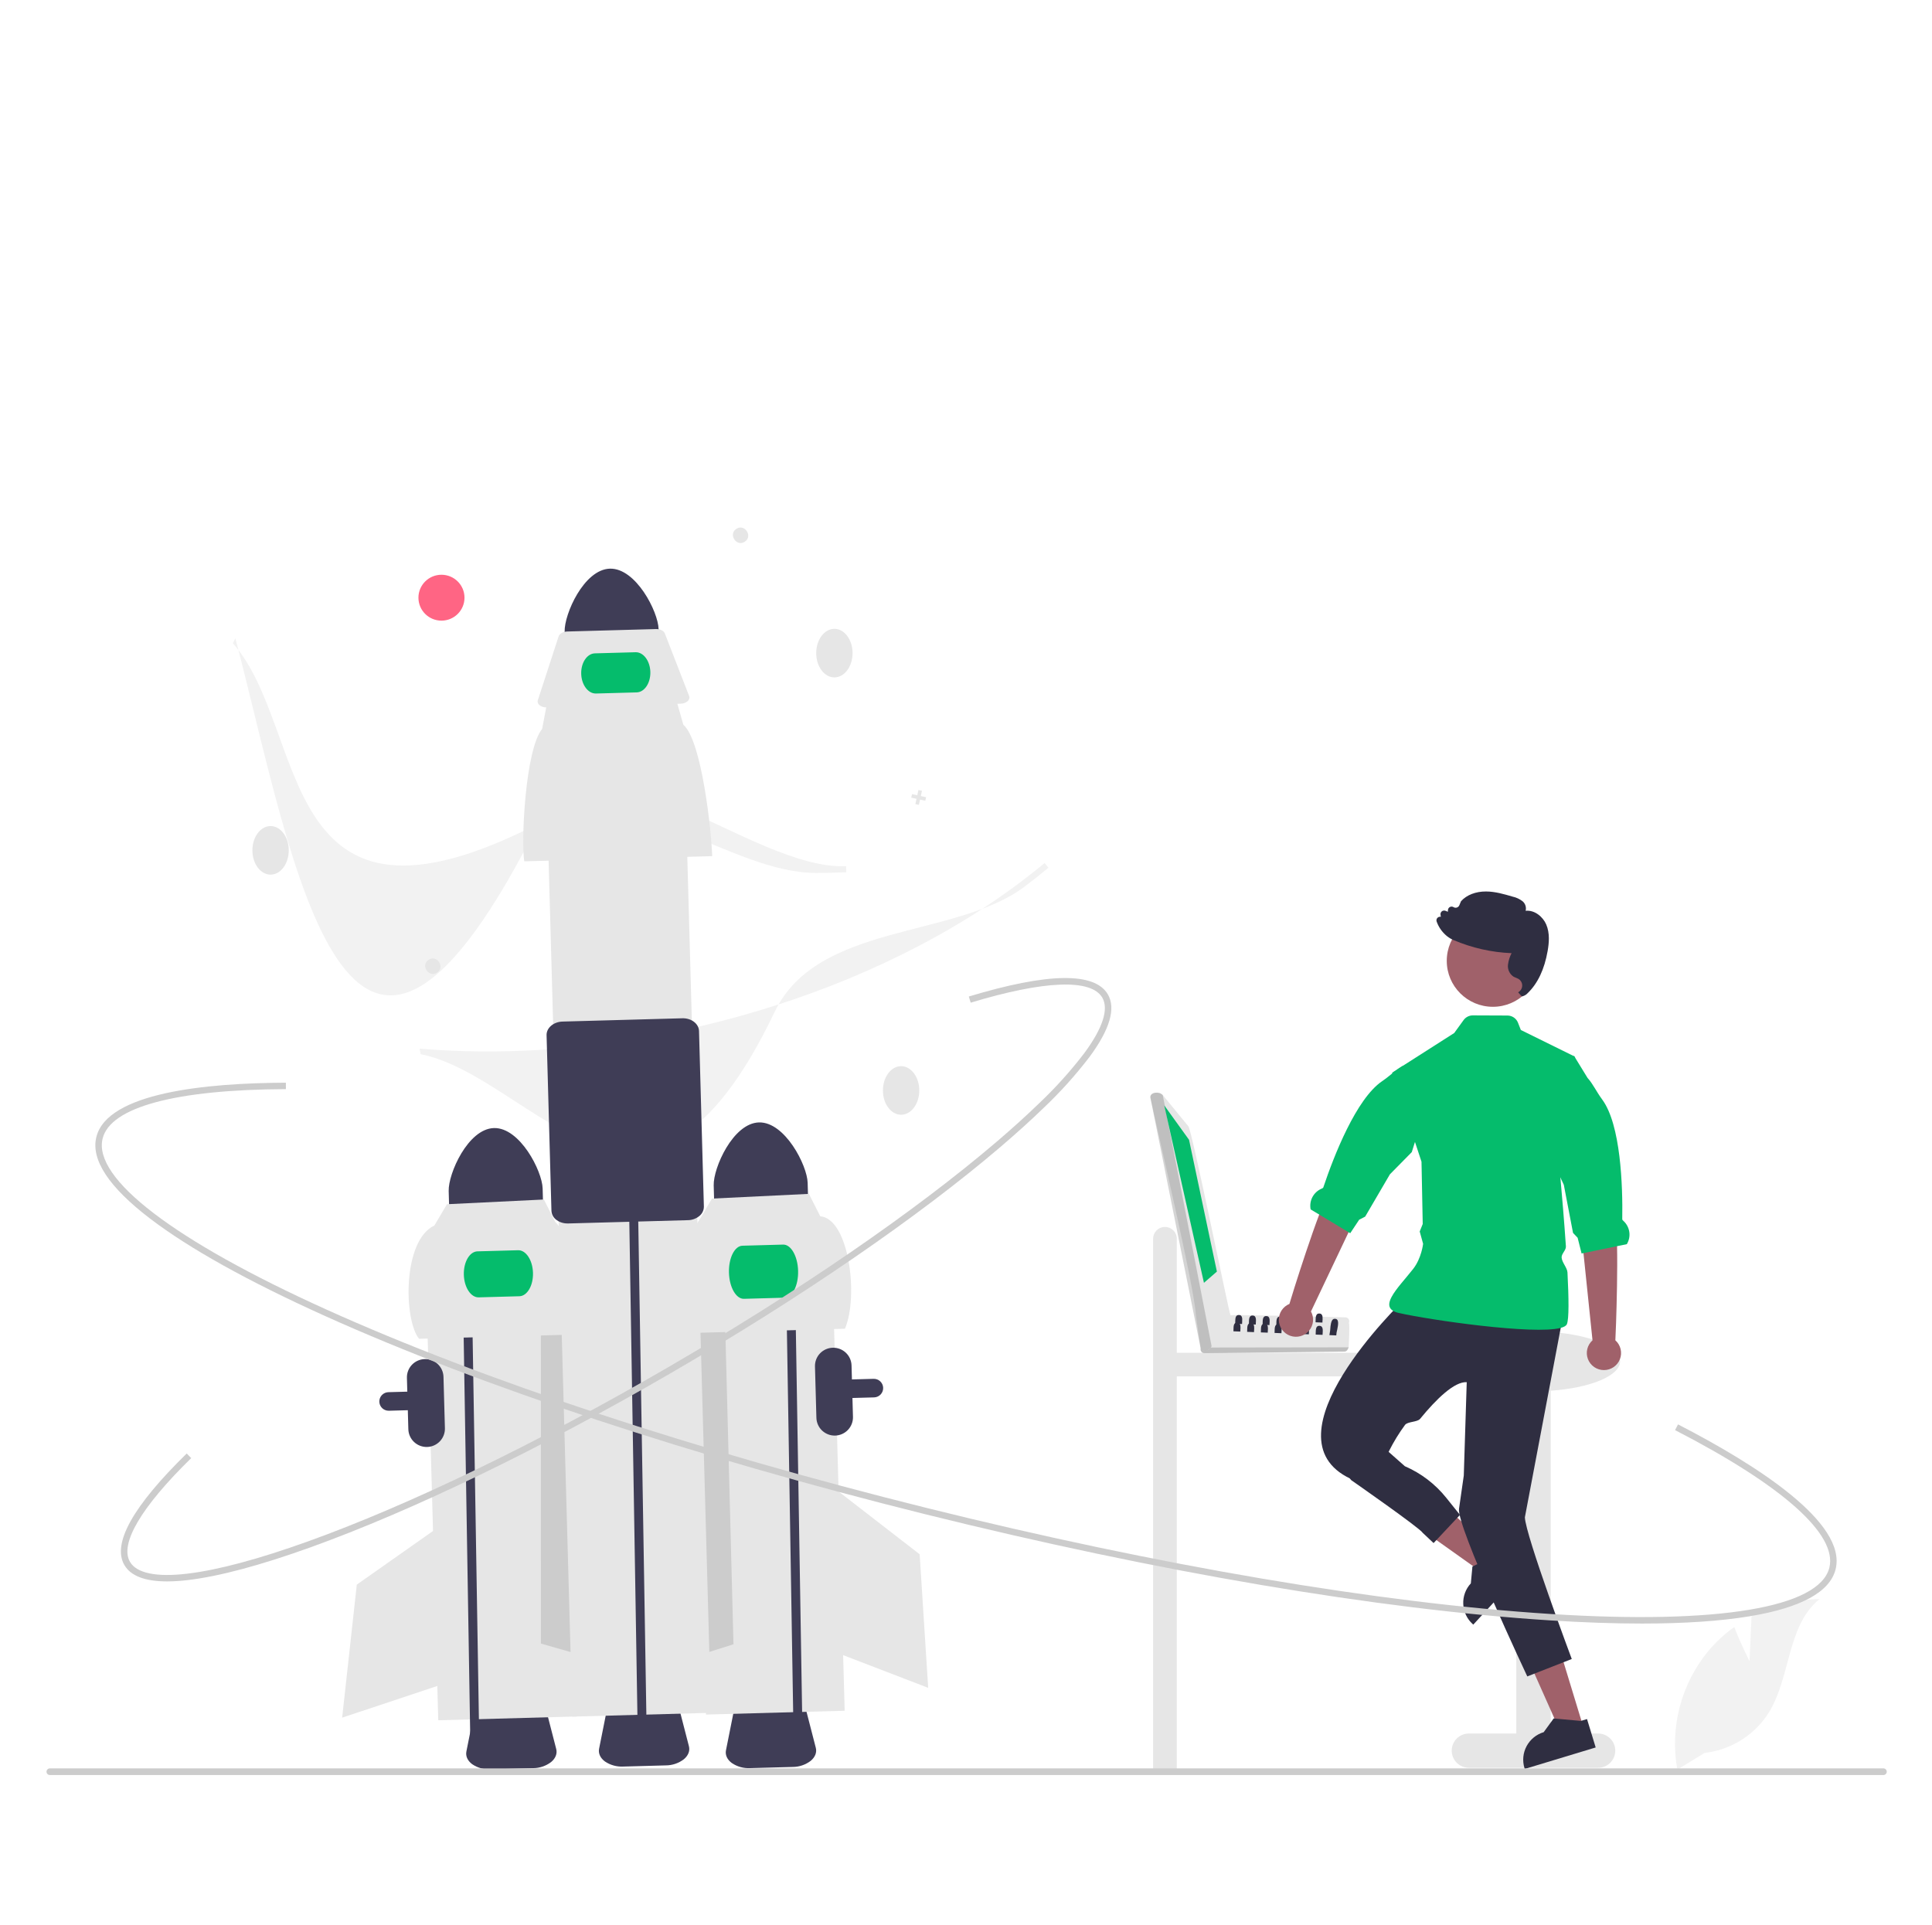 <svg width="803" height="800" viewBox="0 0 803 800" fill="none" xmlns="http://www.w3.org/2000/svg">
<rect width="803" height="800" fill="white"/>
<g clip-path="url(#clip0_403_2118)">
<path d="M484.193 509.957C485.497 509.957 486.749 510.473 487.671 511.392C488.594 512.312 489.112 513.558 489.112 514.858V562.268H583.472C584.777 562.268 586.028 562.785 586.951 563.704C587.873 564.623 588.391 565.869 588.391 567.169C588.391 568.469 587.873 569.715 586.951 570.635C586.028 571.554 584.777 572.07 583.472 572.07H489.112V736.026H479.273V514.858C479.273 513.558 479.792 512.312 480.714 511.392C481.637 510.473 482.888 509.957 484.193 509.957Z" fill="#E6E6E6"/>
<path d="M221.598 734.912L203.859 735.4C201.165 735.538 198.499 734.794 196.27 733.28C194.343 731.853 193.46 729.923 193.847 727.985L197.338 710.509C197.996 707.212 202.051 704.719 206.979 704.584L216.775 704.314C221.704 704.179 225.891 706.444 226.731 709.7L231.184 726.958C231.678 728.872 230.903 730.847 229.058 732.378C226.916 734.012 224.296 734.902 221.598 734.912Z" fill="#3F3D56"/>
<path d="M329.488 734.416L311.75 734.904C309.056 735.042 306.39 734.298 304.16 732.784C302.234 731.357 301.35 729.427 301.738 727.489L305.228 710.013C305.886 706.716 309.942 704.223 314.87 704.088L324.666 703.818C329.595 703.683 333.782 705.948 334.621 709.204L339.075 726.462C339.569 728.376 338.793 730.351 336.949 731.882C334.806 733.516 332.186 734.406 329.488 734.416Z" fill="#3F3D56"/>
<path d="M160.005 586.049C159.195 585.701 158.528 585.088 158.115 584.311C157.702 583.535 157.567 582.64 157.734 581.777C157.9 580.914 158.357 580.133 159.03 579.564C159.702 578.994 160.549 578.671 161.432 578.647L363.092 573.099C363.601 573.085 364.107 573.171 364.582 573.352C365.057 573.532 365.492 573.805 365.861 574.153C366.231 574.501 366.528 574.918 366.735 575.381C366.943 575.843 367.057 576.342 367.071 576.849V576.849C367.098 577.872 366.717 578.863 366.011 579.606C365.306 580.35 364.333 580.783 363.306 580.813L363.306 580.813L161.645 586.36C161.082 586.377 160.522 586.271 160.005 586.049Z" fill="#3F3D56"/>
<path d="M234.425 519.539L176.781 521.125L182.155 715.019L239.8 713.433L234.425 519.539Z" fill="#E6E6E6"/>
<path d="M235.886 516.055L224.805 546.127L224.815 683.137L238.317 686.995L235.886 516.055Z" fill="#CCCCCC"/>
<path d="M205.302 468.867C194.518 469.172 186.29 487.765 186.488 495.021L186.852 508.157L225.901 507.083L225.537 493.947C225.333 486.691 216.087 468.578 205.302 468.867Z" fill="#3F3D56"/>
<path d="M177.53 601.421C175.515 601.474 173.561 600.729 172.097 599.349C170.633 597.969 169.778 596.066 169.72 594.059L169.128 572.682C169.072 570.674 169.82 568.726 171.205 567.267C172.591 565.808 174.502 564.957 176.518 564.901C178.533 564.846 180.488 565.59 181.953 566.971C183.417 568.352 184.271 570.255 184.327 572.263L184.92 593.641C184.973 595.648 184.225 597.595 182.84 599.053C181.454 600.512 179.545 601.363 177.53 601.421Z" fill="#3F3D56"/>
<path d="M192.156 521.583L191.883 507.455L195.602 507.363L195.875 521.446L199.246 726.7L195.526 726.802" fill="#3F3D56"/>
<path d="M241.033 554.62L174.186 556.459C167.801 548.702 167.221 515.655 180.546 509.365L185.771 500.526L226.058 498.566L230.766 507.874C237.394 513.493 240.812 546.334 241.033 554.62Z" fill="#E6E6E6"/>
<path d="M215.873 538.77L198.969 539.235C195.707 539.325 192.933 535.109 192.787 529.838C192.641 524.567 195.177 520.205 198.439 520.115L215.343 519.65C218.605 519.56 221.379 523.776 221.525 529.047C221.671 534.318 219.135 538.681 215.873 538.77Z" fill="#05BC6C"/>
<path d="M183.144 634.109L148.298 658.632L142.211 713.922L182.86 700.392L183.144 634.109Z" fill="#E6E6E6"/>
<path d="M345.699 517.164L288.055 518.75L293.429 712.644L351.073 711.058L345.699 517.164Z" fill="#E6E6E6"/>
<path d="M289.438 516.703L301.298 546.479L304.857 683.443L291.46 687.648L289.438 516.703Z" fill="#CCCCCC"/>
<path d="M374.524 463.332C378.697 463.332 382.08 458.813 382.08 453.238C382.08 447.664 378.697 443.145 374.524 443.145C370.351 443.145 366.969 447.664 366.969 453.238C366.969 458.813 370.351 463.332 374.524 463.332Z" fill="#E6E6E6"/>
<path d="M315.451 466.523C304.667 466.828 296.438 485.422 296.636 492.677L297 505.813L336.05 504.739L335.685 491.603C335.481 484.348 326.236 466.235 315.451 466.523Z" fill="#3F3D56"/>
<path d="M326.617 526.006L326.344 511.878L330.063 511.785L330.336 525.868L333.707 731.122L329.987 731.225" fill="#3F3D56"/>
<path d="M351.187 552.276L284.341 554.116C283.175 547.097 284.683 514.345 290.701 507.022L295.926 498.182L336.213 496.223L340.921 505.53C352.815 506.496 356.976 538.68 351.187 552.276Z" fill="#E6E6E6"/>
<path d="M326.104 539.377L309.199 539.842C305.937 539.931 303.145 535.053 302.977 528.969C302.808 522.885 305.325 517.861 308.587 517.771L325.492 517.306C328.754 517.216 331.545 522.094 331.714 528.178C331.883 534.263 329.366 539.287 326.104 539.377Z" fill="#05BC6C"/>
<path d="M348.549 619.938L382.235 646.017L385.782 701.528L345.797 686.163L348.549 619.938Z" fill="#E6E6E6"/>
<path d="M339.141 362.829C302.996 362.829 261.456 322.868 224.703 341.854C113.425 399.34 128.743 303.146 96.773 267.371L97.823 265.273C122.025 357.248 143.924 503.806 225.186 339.415C245.542 298.235 312.351 361.887 351.676 360.009L351.744 362.53C347.591 362.73 343.39 362.829 339.141 362.829Z" fill="#F2F2F2"/>
<path d="M425.897 368.482C397.084 390.224 339.752 383.356 321.96 420.598C268.092 533.359 222.006 447.462 174.841 438.173L174.406 435.87C221.622 439.772 272.268 433.718 320.867 418.363C364.786 404.488 403.97 383.847 434.181 358.695L435.763 360.664C432.574 363.321 429.285 365.927 425.897 368.482Z" fill="#F2F2F2"/>
<path d="M112.462 363.531C116.634 363.531 120.017 359.012 120.017 353.437C120.017 347.863 116.634 343.344 112.462 343.344C108.289 343.344 104.906 347.863 104.906 353.437C104.906 359.012 108.289 363.531 112.462 363.531Z" fill="#E6E6E6"/>
<path d="M346.798 281.554C350.97 281.554 354.353 277.035 354.353 271.461C354.353 265.886 350.97 261.367 346.798 261.367C342.625 261.367 339.242 265.886 339.242 271.461C339.242 277.035 342.625 281.554 346.798 281.554Z" fill="#E6E6E6"/>
<path d="M181.637 404.27C178.183 406.563 174.647 401.106 178.168 398.915C181.622 396.622 185.157 402.079 181.637 404.27Z" fill="#E6E6E6"/>
<path d="M309.535 225.165C306.081 227.458 302.546 222 306.066 219.809C309.52 217.517 313.056 222.974 309.535 225.165Z" fill="#E6E6E6"/>
<path d="M384.916 331.354L382.719 330.873L383.2 328.683L381.735 328.363L381.253 330.554L379.055 330.074L378.734 331.534L380.932 332.014L380.451 334.203L381.916 334.523L382.398 332.333L384.595 332.813L384.916 331.354Z" fill="#E6E6E6"/>
<path d="M183.486 257.964C188.773 257.964 193.059 253.694 193.059 248.427C193.059 243.16 188.773 238.891 183.486 238.891C178.2 238.891 173.914 243.16 173.914 248.427C173.914 253.694 178.2 257.964 183.486 257.964Z" fill="#FF6584"/>
<path d="M253.498 236.359C242.713 236.664 234.485 255.258 234.683 262.513L235.047 275.649L274.096 274.575L273.732 261.439C273.528 254.184 264.282 236.071 253.498 236.359Z" fill="#3F3D56"/>
<path d="M276.754 733.768L259.016 734.256C256.321 734.394 253.656 733.649 251.426 732.136C249.5 730.708 248.616 728.779 249.003 726.841L252.494 709.364C253.152 706.067 257.207 703.575 262.136 703.439L271.932 703.17C276.86 703.034 281.047 705.3 281.887 708.556L286.34 725.813C286.834 727.727 286.059 729.703 284.215 731.234C282.072 732.867 279.452 733.757 276.754 733.768Z" fill="#3F3D56"/>
<path d="M284.66 319.981L227.016 321.566L237.879 713.501L295.523 711.915L284.66 319.981Z" fill="#E6E6E6"/>
<path d="M261.593 509.7L261.32 495.572L265.039 495.48L265.312 509.563L268.683 714.817L264.963 714.919" fill="#3F3D56"/>
<path d="M296.007 355.851L217.902 358C216.54 349.799 218.302 311.531 225.333 302.974L227.26 292.761L281.19 291.277L284.011 301.232C291.756 307.797 295.749 346.169 296.007 355.851Z" fill="#E6E6E6"/>
<path d="M282.895 292.484L227.242 294.015C225.188 294.071 223.492 292.997 223.454 291.615C223.449 291.415 223.478 291.217 223.54 291.028L232.185 264.496C232.555 263.36 234.028 262.526 235.748 262.478L272.655 261.463C274.375 261.416 275.893 262.168 276.325 263.282L286.426 289.298C286.943 290.629 285.75 292.013 283.761 292.391C283.475 292.445 283.186 292.476 282.895 292.484Z" fill="#E6E6E6"/>
<path d="M232.738 507.897C232.235 507.682 231.76 507.409 231.324 507.081C230.698 506.644 230.18 506.069 229.812 505.402C229.443 504.734 229.232 503.992 229.196 503.231L227.174 430.272C227.09 427.252 230.058 424.711 233.79 424.608L283.612 423.238C287.344 423.134 290.447 425.509 290.532 428.529L292.554 501.488C292.56 502.25 292.391 503.003 292.059 503.689C291.728 504.376 291.243 504.978 290.643 505.449C289.312 506.529 287.653 507.129 285.937 507.151L236.116 508.521C234.958 508.56 233.805 508.347 232.738 507.897Z" fill="#3F3D56"/>
<path d="M264.619 287.788L247.715 288.253C244.453 288.343 241.695 284.671 241.567 280.07C241.44 275.468 243.99 271.65 247.252 271.56L264.157 271.095C267.419 271.006 270.177 274.677 270.305 279.279C270.432 283.881 267.881 287.699 264.619 287.788Z" fill="#05BC6C"/>
<path d="M664.201 720.51H644.524V578.048C660.983 576.873 673.353 571.851 673.353 565.834C673.353 558.945 657.136 553.359 637.13 553.359C617.124 553.359 600.906 558.945 600.906 565.834C600.906 571.909 613.517 576.967 630.214 578.079V720.51H610.537C608.639 720.51 606.819 721.261 605.477 722.598C604.135 723.935 603.381 725.748 603.381 727.638C603.381 729.529 604.135 731.342 605.477 732.679C606.819 734.016 608.639 734.767 610.537 734.767H664.201C666.099 734.767 667.919 734.016 669.261 732.679C670.603 731.342 671.357 729.529 671.357 727.638C671.357 725.748 670.603 723.935 669.261 722.598C667.919 721.261 666.099 720.51 664.201 720.51Z" fill="#E6E6E6"/>
<path d="M624.707 648.185L618.244 655.202L588 633.705L597.539 623.348L624.707 648.185Z" fill="#A0616A"/>
<path d="M608.177 666.704C608.24 668.273 608.616 669.815 609.282 671.238C609.947 672.662 610.89 673.94 612.055 674.998L612.339 675.262L620.816 666.058L633.178 652.635L624.052 644.289L622.404 646.082L622.232 646.267L614.02 650.137L612.28 650.961L611.982 651.099L611.327 658.107V658.114C610.256 659.266 609.426 660.619 608.885 662.094C608.345 663.569 608.104 665.136 608.177 666.704Z" fill="#2F2E41"/>
<path d="M658.194 718.188L649.047 720.957L633.977 687.125L647.477 683.039L658.194 718.188Z" fill="#A0616A"/>
<path d="M633.611 734.867L633.723 735.242L663.217 726.316L659.617 714.508L657.288 715.214L657.043 715.286L646.078 714.284L645.754 714.258L641.604 719.961C638.56 720.881 636.008 722.969 634.509 725.764C633.01 728.56 632.687 731.834 633.611 734.867H633.611Z" fill="#2F2E41"/>
<path d="M582.771 541.047C582.771 541.047 524.371 597.222 561.29 614.609H572.701C575.182 606.577 578.994 599.015 583.981 592.237C585.059 590.831 589.098 591.117 590.22 589.747C597.068 581.383 604.493 574.199 609.621 574.485L608.394 613.298L606.409 627.143C605.366 634.299 634.786 696.79 634.786 696.79L653.277 689.549C653.277 689.549 634.012 638.08 633.786 630.659L649.225 549.072L582.771 541.047Z" fill="#2F2E41"/>
<path d="M577.895 543.819C578.193 544.242 578.582 544.594 579.033 544.848C579.778 545.267 580.584 545.565 581.422 545.731C594.571 548.705 637.525 554.869 648.675 551.928C650.045 551.572 650.938 551.071 651.229 550.412C652.163 548.329 652.043 539.528 651.494 528.9C651.395 526.909 649.191 524.753 649.059 522.67C648.966 521.108 650.945 519.637 650.839 518.049C650.111 507.302 649.172 496.352 648.543 489.43C648.146 484.98 647.874 482.197 647.874 482.197L654.657 439.589L654.34 439.068L653.982 438.89L632.112 428.104L630.921 425.072C630.575 424.199 629.975 423.449 629.198 422.918C628.421 422.388 627.502 422.103 626.56 422.098L612.154 422.039C611.406 422.035 610.669 422.209 610.002 422.546C609.336 422.883 608.76 423.374 608.322 423.977L604.418 429.364L578.61 445.845L578.709 446.149L590.819 482.863L590.879 485.725V485.731L591.329 508.74L590.078 511.858L591.487 516.974C591.487 516.974 590.839 522.953 587.365 527.397C584.215 531.432 580.205 535.638 578.392 539.053V539.06C577.386 540.945 577.048 542.58 577.895 543.819Z" fill="#05BC6C"/>
<path d="M558.484 611.275L561.606 615.204C561.606 615.204 590.314 635.214 591.3 637.084L595.837 641.361L606.815 629.67L601.106 622.541C596.538 616.836 590.635 612.334 583.915 609.429L575.165 601.695L558.484 611.275Z" fill="#2F2E41"/>
<path d="M661.897 557.089L656.669 506.674L655.289 485.925L669.922 483.289C669.922 483.289 669.342 498.125 671.259 506.496C673.151 514.756 671.51 555.982 671.393 557.084C672.468 558.041 673.225 559.301 673.566 560.697C673.906 562.093 673.813 563.558 673.299 564.9C672.785 566.242 671.874 567.397 670.687 568.212C669.5 569.027 668.093 569.463 666.651 569.464C665.209 569.465 663.801 569.029 662.614 568.216C661.426 567.402 660.514 566.248 659.999 564.906C659.483 563.565 659.389 562.099 659.728 560.704C660.067 559.308 660.823 558.047 661.897 557.089V557.089Z" fill="#A0616A"/>
<path d="M644.469 480.737L648.545 489.426L649.968 492.452L653.799 512.441L655.712 514.465L657.359 520.999L658.134 520.841L672.096 517.96L676.166 517.122C677.083 515.6 677.445 513.808 677.189 512.051C676.934 510.293 676.077 508.678 674.763 507.477C674.485 507.227 674.254 506.983 674.26 506.752C674.492 492.848 673.638 467.459 665.929 457.01C663.481 453.694 662.012 450.391 659.874 448.083C659.867 448.077 659.867 448.07 659.861 448.07L654.66 439.586L654.342 439.065L653.985 438.887L644.469 480.737Z" fill="#05BC6C"/>
<path d="M620.488 418.466C631.074 418.466 639.656 409.916 639.656 399.37C639.656 388.823 631.074 380.273 620.488 380.273C609.902 380.273 601.32 388.823 601.32 399.37C601.32 409.916 609.902 418.466 620.488 418.466Z" fill="#A0616A"/>
<path d="M643.247 395.262C643.808 392.053 644.246 387.893 642.638 384.194C641.279 381.082 637.879 378.164 634.101 378.558C634.28 377.855 634.26 377.117 634.043 376.425C633.826 375.733 633.421 375.114 632.873 374.638C631.642 373.675 630.209 373.004 628.68 372.674C625.128 371.634 621.449 370.555 617.65 370.535C613.387 370.512 609.609 371.967 607.293 374.533L607.236 374.616L606.542 376.268C606.449 376.489 606.309 376.688 606.132 376.851C605.954 377.013 605.744 377.136 605.514 377.21C605.285 377.285 605.041 377.309 604.801 377.28C604.56 377.251 604.33 377.169 604.125 377.04C603.9 376.903 603.643 376.826 603.38 376.817C603.116 376.809 602.855 376.869 602.622 376.992C602.389 377.115 602.192 377.296 602.05 377.518C601.909 377.74 601.829 377.995 601.817 378.257L601.78 378.962L600.785 378.567C600.536 378.467 600.264 378.434 599.998 378.474C599.731 378.513 599.481 378.622 599.271 378.79C599.062 378.958 598.901 379.179 598.806 379.43C598.71 379.68 598.684 379.952 598.729 380.216L598.862 381.055C598.648 381.016 598.428 381.02 598.216 381.068C598.004 381.116 597.804 381.205 597.627 381.332C597.375 381.517 597.187 381.777 597.093 382.075C596.998 382.373 597.001 382.693 597.1 382.989C597.872 385.183 599.19 387.145 600.932 388.692C601.713 389.395 602.589 389.988 603.533 390.453C603.729 390.552 603.934 390.646 604.145 390.734C611.784 393.997 619.957 395.841 628.262 396.176C627.476 397.669 626.969 399.291 626.764 400.963C626.651 401.912 626.8 402.874 627.197 403.745C627.593 404.615 628.221 405.361 629.013 405.901C629.356 406.097 629.717 406.261 630.09 406.392C630.446 406.523 630.791 406.683 631.122 406.869C631.607 407.161 632.006 407.576 632.279 408.071C632.551 408.566 632.688 409.124 632.674 409.688C632.661 410.253 632.498 410.804 632.202 411.286C631.906 411.767 631.488 412.163 630.99 412.432C630.99 412.432 632.416 414.167 632.644 414.137C633.553 413.932 634.374 413.448 634.992 412.753C639.143 408.738 641.921 402.856 643.247 395.262Z" fill="#2F2E41"/>
<path d="M727.16 690.446L727.993 671.784C736.678 667.16 746.364 664.717 756.212 664.668C742.659 675.707 744.352 696.986 735.164 711.831C732.263 716.439 728.358 720.338 723.738 723.238C719.119 726.138 713.904 727.965 708.479 728.584L697.138 735.503C695.581 726.859 695.925 717.982 698.143 709.484C700.362 700.985 704.404 693.067 709.99 686.275C713.162 682.495 716.799 679.128 720.815 676.254C723.531 683.39 727.16 690.446 727.16 690.446Z" fill="#F2F2F2"/>
<path d="M784.188 736.392C784.189 736.574 784.153 736.754 784.084 736.922C784.014 737.09 783.912 737.243 783.783 737.372C783.654 737.5 783.5 737.602 783.331 737.672C783.163 737.741 782.982 737.776 782.799 737.776H20.717C20.349 737.776 19.995 737.63 19.735 737.37C19.474 737.111 19.328 736.759 19.328 736.392C19.328 736.025 19.474 735.673 19.735 735.413C19.995 735.154 20.349 735.008 20.717 735.008H782.799C782.982 735.007 783.163 735.043 783.331 735.112C783.5 735.181 783.654 735.283 783.783 735.412C783.912 735.541 784.014 735.693 784.084 735.862C784.153 736.03 784.189 736.21 784.188 736.392Z" fill="#CCCCCC"/>
<path d="M347.131 596.685C345.116 596.738 343.163 595.993 341.699 594.613C340.234 593.232 339.38 591.33 339.322 589.323L338.729 567.945C338.676 565.939 339.425 563.994 340.81 562.537C342.196 561.08 344.105 560.23 346.119 560.175C348.133 560.119 350.087 560.863 351.551 562.241C353.015 563.62 353.87 565.521 353.928 567.527L354.521 588.905C354.574 590.912 353.826 592.859 352.441 594.317C351.055 595.776 349.146 596.627 347.131 596.685Z" fill="#3F3D56"/>
<path d="M682.401 674.816C670.852 674.816 658.195 674.381 644.428 673.511C573.22 669.006 480.985 653.344 384.712 629.411C288.44 605.477 199.632 576.13 134.649 546.778C102.993 532.479 78.698 518.944 62.438 506.548C45.223 493.426 37.693 481.987 40.056 472.552C44.661 454.17 85.431 450.148 118.822 450.012L118.833 452.685C72.978 452.872 45.926 460.158 42.66 473.199C38.5 489.809 72.432 515.739 135.757 544.343C200.597 573.631 289.242 602.921 385.362 626.817C481.482 650.713 573.547 666.348 644.598 670.843C713.985 675.234 756.169 668.226 760.33 651.616C763.784 637.825 741.012 617.51 696.21 594.411L697.443 592.037C729.997 608.821 767.784 632.894 762.933 652.263C760.57 661.699 748.529 668.271 727.143 671.798C714.953 673.808 699.98 674.816 682.401 674.816Z" fill="#CCCCCC"/>
<path d="M69.469 657.3C60.304 657.3 54.347 655.032 51.71 650.522C46.51 641.628 55.219 626.023 77.595 604.141L79.474 606.048C58.689 626.376 49.652 641.692 54.028 649.176C56.797 653.91 65.037 655.607 77.862 654.081C90.595 652.567 107.468 648.053 128.014 640.666C170.311 625.458 223.378 599.805 277.438 568.432C331.497 537.06 380.072 503.726 414.217 474.571C420.775 468.971 426.728 463.582 431.908 458.558C438.708 452.123 444.982 445.157 450.669 437.727C458.328 427.367 460.913 419.388 458.144 414.653C453.52 406.745 434.096 407.489 403.445 416.75L402.667 414.192C435.551 404.257 454.997 403.959 460.463 413.308C463.859 419.116 461.291 427.866 452.83 439.312C447.056 446.86 440.685 453.936 433.78 460.473C428.559 465.537 422.565 470.963 415.963 476.601C381.699 505.858 332.983 539.291 278.788 570.742C224.593 602.193 171.37 627.92 128.925 643.181C108.188 650.637 91.115 655.197 78.18 656.735C75.29 657.094 72.381 657.283 69.469 657.3Z" fill="#CCCCCC"/>
<path d="M559.193 547.548C552.562 547.417 516.942 546.398 511.1 546.649C510.77 545.496 499.697 559.634 499.428 559.722C499.248 559.91 499.117 560.14 499.046 560.39C498.975 560.64 498.965 560.903 499.018 561.158C499.071 561.412 499.186 561.65 499.351 561.851C499.517 562.052 499.728 562.211 499.969 562.312C500.619 562.706 558.044 561.648 558.74 561.786C559.041 561.781 559.334 561.692 559.586 561.528C559.839 561.365 560.039 561.133 560.165 560.861L560.549 560.004C560.589 558.539 561.07 551.051 560.638 549.771C560.744 549.53 560.789 549.268 560.768 549.006C560.747 548.744 560.661 548.492 560.517 548.272C560.374 548.051 560.178 547.87 559.947 547.744C559.716 547.617 559.457 547.55 559.193 547.548Z" fill="#E6E6E6"/>
<path opacity="0.17" d="M560.553 560C560.216 560.807 559.785 561.821 558.743 561.783L500.579 562.434C500.304 562.431 500.034 562.357 499.795 562.22C499.557 562.083 499.358 561.888 499.217 561.652C499.077 561.417 498.999 561.149 498.993 560.875C498.986 560.601 499.05 560.33 499.179 560.087L560.553 560Z" fill="black"/>
<path d="M511.375 546.475C510.749 545.396 495.199 468.739 493.901 468.098L483.284 455.159L482.335 454.448C481.015 453.726 477.85 454.214 478.135 456.222C480.629 468.136 496.672 535.989 497.024 546.568L498.955 560.045C498.99 560.274 499.072 560.494 499.197 560.689C499.322 560.885 499.486 561.052 499.68 561.181C499.874 561.309 500.092 561.396 500.322 561.435C500.551 561.474 500.786 561.465 501.012 561.408C501.565 561.348 502.094 561.146 502.545 560.821C502.997 560.496 503.355 560.06 503.585 559.555C503.73 559.08 512.102 546.751 511.375 546.475Z" fill="#E6E6E6"/>
<path opacity="0.17" d="M483.277 455.161L503.583 559.56C502.904 561.272 499.727 562.472 498.987 560.225C498.974 560.222 478.155 456.288 478.134 456.226C477.912 453.725 482.06 453.645 483.277 455.161Z" fill="black"/>
<path d="M483.891 459.43L494.203 473.751L505.779 528.52L500.398 533.197L483.891 459.43Z" fill="#05BC6C"/>
<path d="M552.539 554.932L555.392 555.048C555.437 554.215 555.575 553.39 555.804 552.588C556.233 550.557 556.618 548.142 554.838 548.151C553.63 548.035 553.219 549.559 553.004 551.216C552.949 552.465 552.793 553.708 552.539 554.932Z" fill="#2F2E41"/>
<path d="M536.172 551.108L538.095 551.179L539.025 551.215C539.007 550.199 539.481 548.105 538.327 547.588C538.144 547.509 537.946 547.47 537.746 547.472C536.664 547.41 536.342 548.23 536.243 549.174C536.181 549.744 536.208 550.35 536.19 550.823C536.19 550.921 536.181 551.019 536.172 551.108Z" fill="#2F2E41"/>
<path d="M530.477 550.877L532.408 550.957L533.33 550.993C533.312 549.826 533.929 547.277 532.051 547.241C530.316 547.143 530.539 549.344 530.494 550.592C530.494 550.69 530.485 550.788 530.477 550.877Z" fill="#2F2E41"/>
<path d="M524.773 550.655L526.696 550.726L527.627 550.762C527.609 549.604 528.226 547.055 526.348 547.019C524.612 546.912 524.836 549.113 524.791 550.37C524.791 550.468 524.782 550.566 524.773 550.655Z" fill="#2F2E41"/>
<path d="M519.078 550.424L521.01 550.504L521.931 550.54C521.913 549.372 522.531 546.833 520.652 546.788C518.917 546.69 519.141 548.891 519.096 550.139C519.096 550.237 519.087 550.335 519.078 550.424Z" fill="#2F2E41"/>
<path d="M513.383 550.199L515.306 550.271L516.236 550.306C516.218 549.237 516.737 547 515.359 546.617H515.35C515.223 546.58 515.09 546.562 514.957 546.564C514.795 546.549 514.631 546.565 514.474 546.608H514.465C513.267 546.92 513.436 548.792 513.401 549.914C513.401 550.012 513.392 550.11 513.383 550.199Z" fill="#2F2E41"/>
<path d="M546.789 549.596L549.642 549.712C549.642 549.605 549.642 549.489 549.651 549.355C549.722 548.677 549.734 547.995 549.687 547.315C549.589 546.566 549.267 545.978 548.363 545.96C547.442 545.907 547.075 546.495 546.932 547.252C546.899 547.381 546.875 547.512 546.861 547.645V547.653C546.789 548.348 546.834 549.097 546.789 549.596Z" fill="#2F2E41"/>
<path d="M541.094 549.361L543.947 549.477C544.007 548.712 544.025 547.945 544.001 547.178C543.92 546.394 543.607 545.752 542.668 545.735C541.72 545.672 541.353 546.314 541.21 547.107C541.076 547.873 541.147 548.791 541.094 549.361Z" fill="#2F2E41"/>
<path d="M535.391 549.138L536.24 549.174L538.244 549.254C538.235 548.827 538.315 548.203 538.324 547.588C538.332 547.404 538.326 547.219 538.306 547.036C538.235 546.207 537.94 545.521 536.965 545.503C535.972 545.449 535.623 546.136 535.498 546.973C535.373 547.722 535.444 548.586 535.391 549.138Z" fill="#2F2E41"/>
<path d="M546.844 554.71L549.697 554.817C549.688 553.658 550.296 551.11 548.418 551.074C546.54 550.958 546.951 553.542 546.844 554.71Z" fill="#2F2E41"/>
<path d="M541.141 554.479L543.994 554.594C543.985 553.427 544.593 550.879 542.715 550.843C540.836 550.736 541.248 553.32 541.141 554.479Z" fill="#2F2E41"/>
<path d="M535.445 554.256L538.298 554.363C538.289 553.534 538.603 552.001 538.093 551.182C537.981 551 537.823 550.852 537.634 550.753C537.445 550.654 537.233 550.608 537.019 550.62C536.727 550.589 536.432 550.662 536.188 550.825C535.275 551.422 535.535 553.311 535.445 554.256Z" fill="#2F2E41"/>
<path d="M529.75 554.022L532.603 554.138C532.594 553.309 532.898 551.785 532.406 550.957C532.295 550.772 532.136 550.622 531.945 550.521C531.754 550.421 531.54 550.374 531.324 550.386C531.031 550.354 530.736 550.427 530.492 550.591C529.58 551.206 529.839 553.086 529.75 554.022Z" fill="#2F2E41"/>
<path d="M524.055 553.799L526.908 553.906C526.899 553.077 527.212 551.544 526.702 550.725C526.591 550.543 526.432 550.395 526.243 550.296C526.054 550.197 525.842 550.151 525.629 550.163C525.336 550.132 525.042 550.205 524.797 550.368C523.885 550.965 524.144 552.854 524.055 553.799Z" fill="#2F2E41"/>
<path d="M518.352 553.569L521.205 553.685C521.196 552.856 521.5 551.332 521.008 550.504C520.898 550.318 520.738 550.167 520.547 550.067C520.356 549.966 520.141 549.92 519.926 549.933C519.633 549.901 519.338 549.974 519.094 550.138C518.182 550.753 518.441 552.633 518.352 553.569Z" fill="#2F2E41"/>
<path d="M512.656 553.346L515.509 553.453C515.5 552.624 515.805 551.1 515.304 550.271C515.193 550.089 515.035 549.94 514.846 549.842C514.656 549.743 514.444 549.697 514.23 549.71C513.938 549.679 513.643 549.752 513.399 549.915C512.486 550.521 512.746 552.401 512.656 553.346Z" fill="#2F2E41"/>
<path d="M544.877 545.11L566.623 499.291L574.845 480.178L561.923 472.848C561.923 472.848 557.522 487.033 552.922 494.293C548.383 501.458 536.18 540.884 535.922 541.963C534.59 542.51 533.455 543.447 532.668 544.651C531.882 545.855 531.481 547.268 531.518 548.704C531.555 550.139 532.029 551.53 532.877 552.692C533.725 553.853 534.907 554.731 536.266 555.209C537.626 555.687 539.099 555.742 540.49 555.368C541.882 554.994 543.127 554.207 544.06 553.113C544.994 552.018 545.572 550.667 545.718 549.238C545.864 547.809 545.571 546.37 544.878 545.11H544.877Z" fill="#A0616A"/>
<path d="M544.75 502.686L561.196 512.571L564.925 506.955L567.409 505.678L577.69 488.091L586.78 478.865L598.789 440.621L583.164 442.957L583.143 442.963C580.359 444.434 577.869 447.064 574.456 449.381C563.7 456.684 554.425 480.348 550.007 493.542C549.934 493.758 549.637 493.909 549.291 494.056C547.653 494.754 546.306 495.994 545.479 497.566C544.651 499.138 544.394 500.947 544.75 502.686L544.75 502.686Z" fill="#05BC6C"/>
</g>
<defs>
<clipPath id="clip0_403_2118">
<rect width="764.86" height="518.518" fill="white" transform="translate(19.328 219.258)"/>
</clipPath>
</defs>
</svg>
